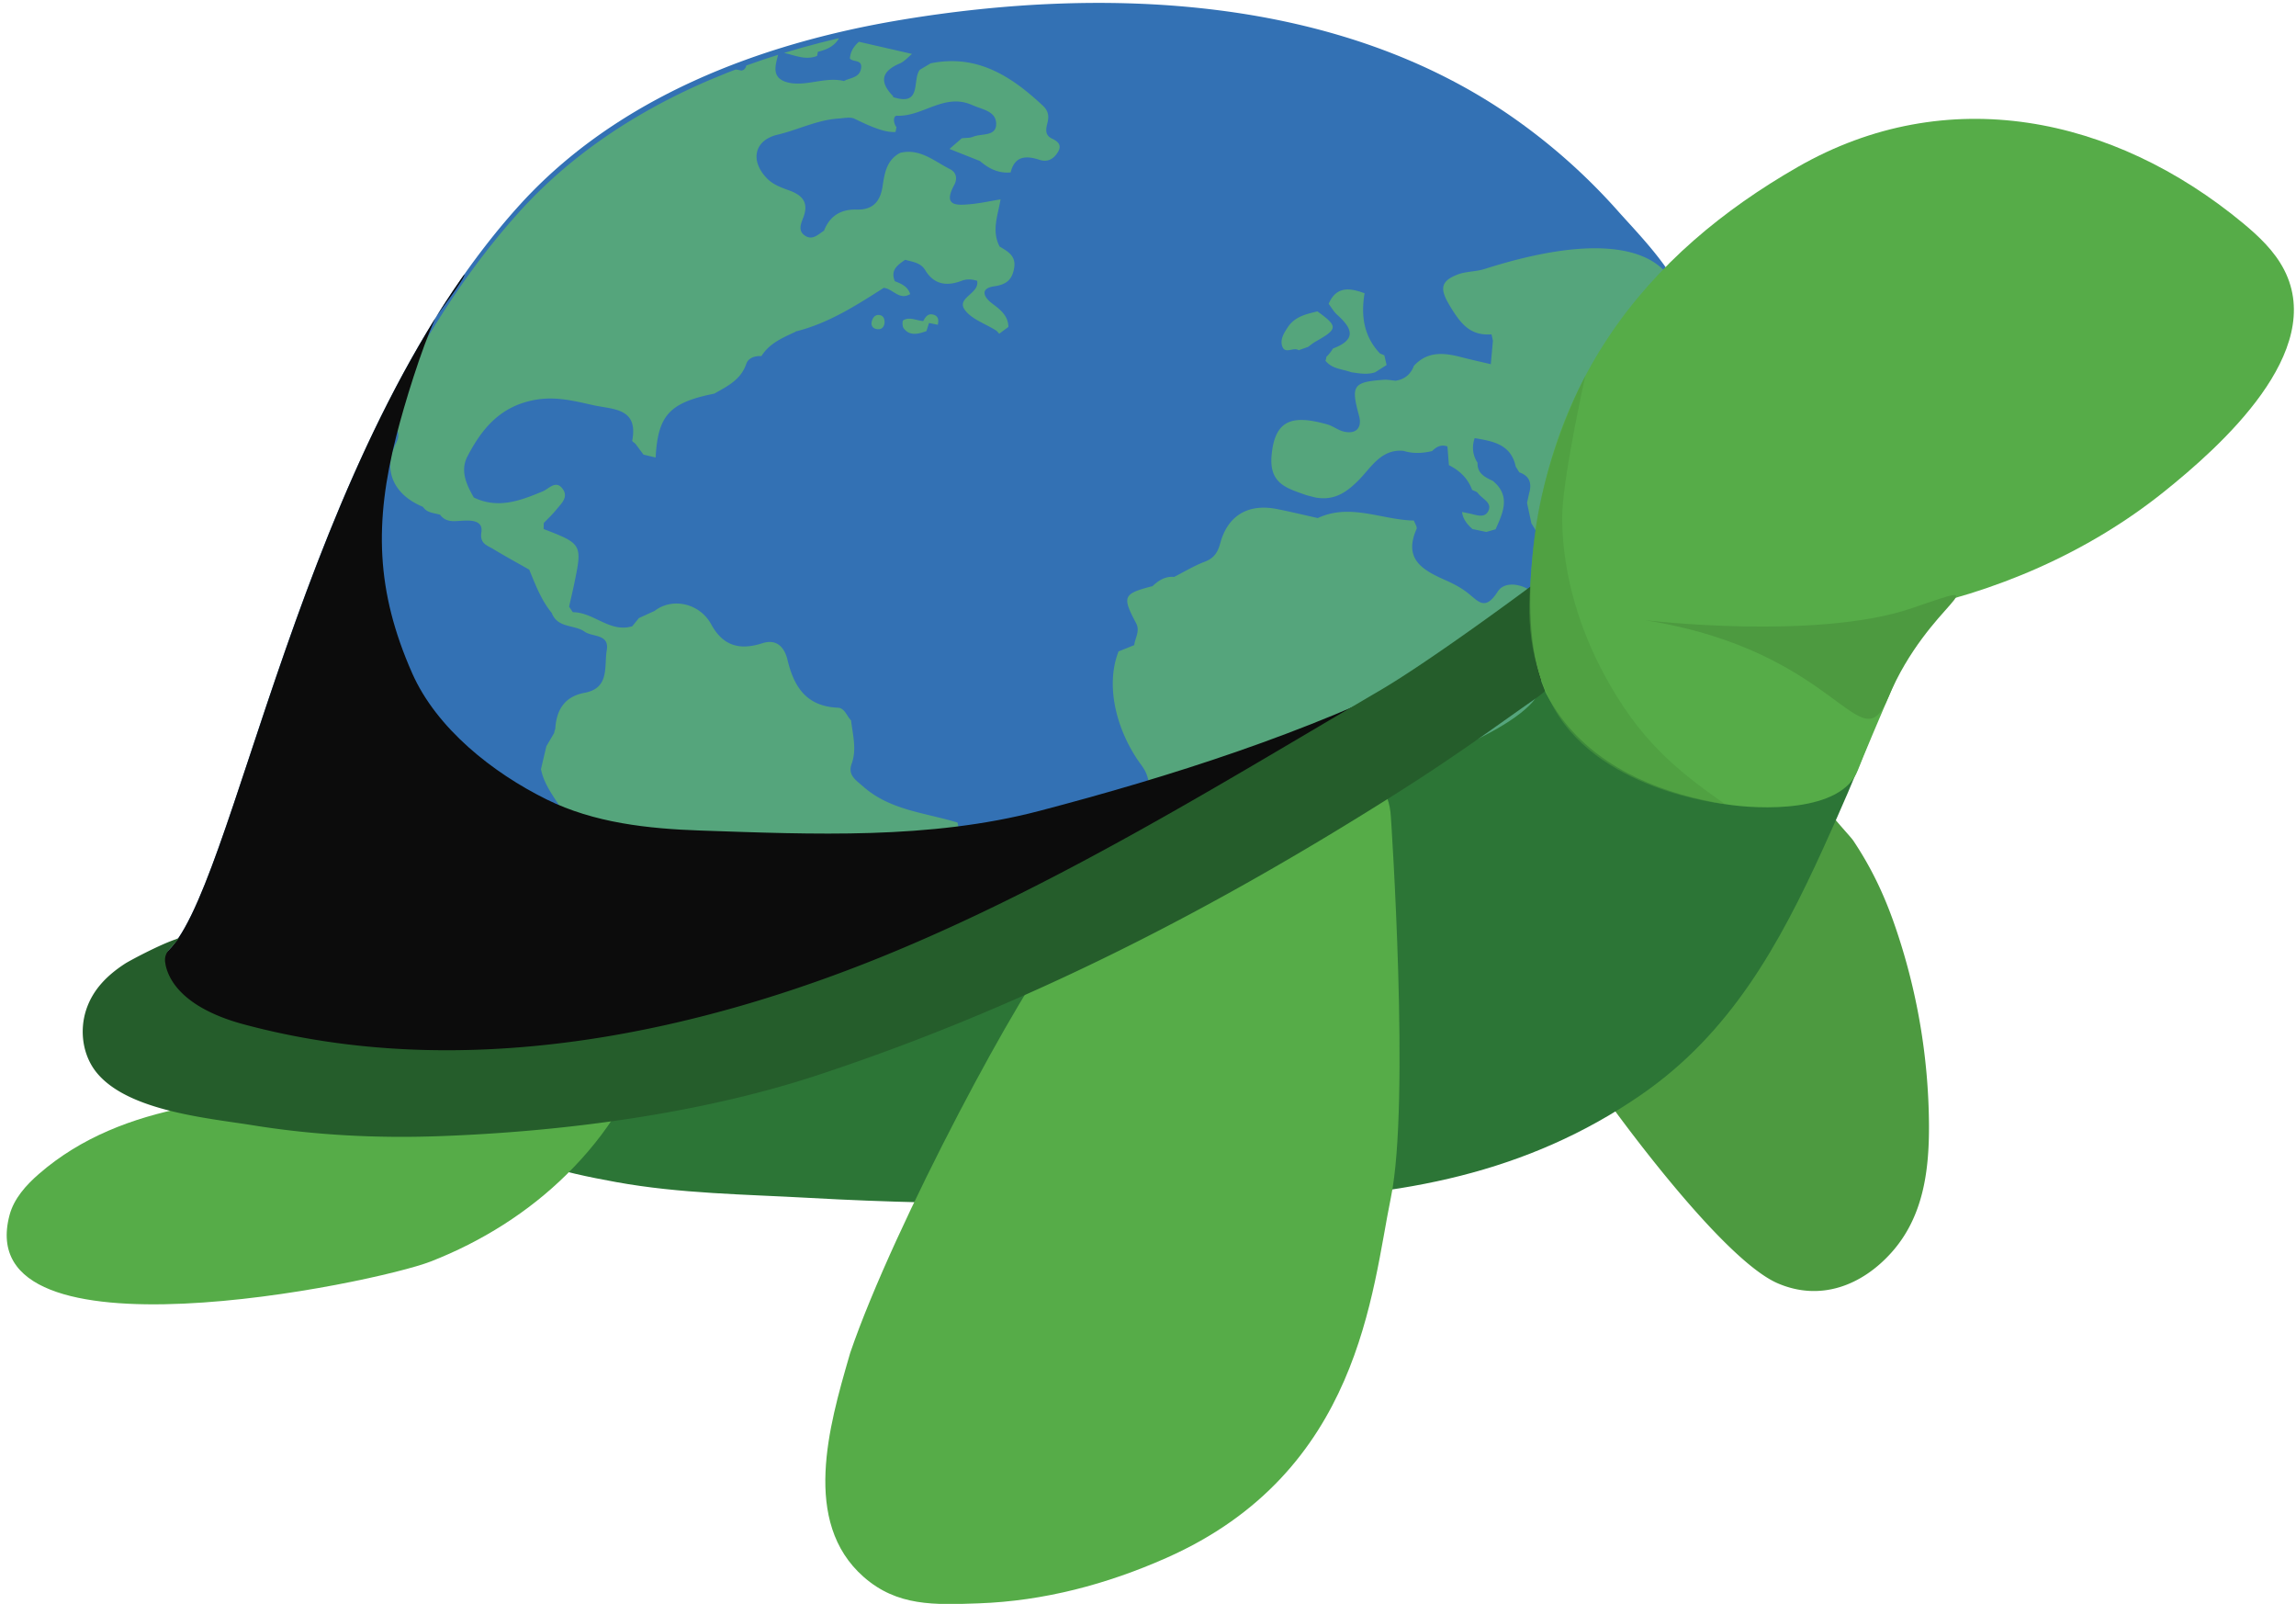 <svg xmlns="http://www.w3.org/2000/svg" style="isolation:isolate" viewBox="315 728 242 169" width="242" height="169">
  <defs>
    <clipPath id="a">
      <path d="M0 0h951v1122H0z"/>
    </clipPath>
  </defs>
  <g clip-path="url(#a)">
    <clipPath id="b">
      <path d="M-52-129h951V993H-52V-129z" fill="#FFF"/>
    </clipPath>
    <g clip-path="url(#b)">
      <path d="M507.359 812.672c-.071.612 2.609 3.352 2.98 3.906 1.886 2.825 3.236 5.654 4.354 8.876a65.456 65.456 0 0 1 3.622 21.031c.029 4.886-.598 9.746-3.958 13.497-3.116 3.479-7.486 5.167-11.966 3.247-6.136-2.631-18.118-19.475-18.118-19.475s21.333-16.178 23.086-31.082z" fill="#4D9A40"/>
      <path d="M516.517 792.08s-.105.446-.312 1.253c-2.109 8.226-5.511 16.306-9.018 24.013-4.646 10.207-9.785 19.506-19.189 25.995-12.138 8.376-25.421 10.728-39.856 11.112-15.914.423-31.854.667-47.757-.227-6.817-.382-13.695-.445-20.432-1.669-2.886-.525-5.785-1.111-8.553-2.097-1.657-.59-7.016-2.461-7.439-4.51-.246-1.194 2.215-3.226 2.999-4.124l13.263-15.166 28.387-32.461c.261-.299 1.429-2.088 1.853-2.119l57.279-4.167 43.251-1.251 5.524 5.418z" fill="#2C7536"/>
      <path d="M475.924 784.812c-.566-.077-.343 8.396-.25 9.037.534 3.727 1.926 7.36 4.301 10.308 4.11 5.101 10.542 7.562 16.842 8.575 3.616.583 12.273.922 13.996-3.566.986-2.573 7.506-17.676 7.506-17.676l-42.395-6.678z" fill="#56AC48"/>
      <path d="M476.857 785.135a49.986 49.986 0 0 1 2.129-9.097 50.758 50.758 0 0 1 6.961-13.58c1.494-2.069.572-2.256 2.445-3.99 1.022-.945 3.43 1.673 4.281 2.118-.587-3.526-4.841-7.759-7.162-10.374a63.31 63.31 0 0 0-10.71-9.592c-18.436-13.084-43.208-14.131-64.878-10.516-14.779 2.465-29.812 8.12-40.102 19.438-23.354 25.69-30.1 73.059-37.406 78.904-7.306 5.844-9.271 10.46-4.383 13.16 8.695 4.8 39.176 4.257 48.803 3.351 10.478-.986 32.356-6.283 49.972-21.771 8.475-7.014 15.78-12.859 25.717-13.152 9.935-.292 23.231-6.15 24.693-9.789 1.31-3.257-.925-7.862-.725-11.345.072-1.259.194-2.516.365-3.765z" fill="#3371B4"/>
    </g>
    <clipPath id="c">
      <path d="M369.821 750.225c-23.353 25.69-30.1 73.058-37.406 78.903-7.306 5.845-9.271 10.462-4.383 13.161 8.695 4.8 39.176 4.257 48.803 3.351 10.478-.986 32.356-6.284 49.972-21.772 8.476-7.013 15.781-12.858 25.718-13.15 9.934-.293 23.23-6.151 24.693-9.79 1.309-3.258-.926-7.862-.725-11.345.072-1.259.193-2.517.364-3.765a49.905 49.905 0 0 1 2.13-9.097 50.74 50.74 0 0 1 6.96-13.58c1.494-2.069 5.468-6.75 7.341-8.485 1.2-1.112 1.013-.12-.102-2.133-3.842-6.929-26.961-16.993-36.164-19.86-5.974-1.859-16.163-3.452-27.82-3.453-20.105-.001-44.582 4.736-59.381 21.015z" fill="#FFF"/>
    </clipPath>
    <g clip-path="url(#c)" fill="#55A57C">
      <path d="M483.877 794.602c-2.589-.56-5.134-1.148-6.903-3.725-.8-1.165-3.24-1.902-4.107-.551-1.333 2.078-2.01 1.07-3.148.166-.696-.552-1.515-.982-2.333-1.344-2.374-1.051-4.501-2.185-3.083-5.404.095-.215-.178-.592-.28-.894-3.377-.067-6.709-1.858-10.129-.262-1.437-.319-2.868-.669-4.311-.953-3.027-.595-5.178.681-5.966 3.596-.255.941-.638 1.579-1.613 1.947-1.129.427-2.178 1.068-3.261 1.615l.005-.004h-.001.001-.001c-.939-.083-1.647.374-2.286.989l-.012-.012-.001.001c-3.064.794-3.201 1.076-1.707 3.89.45.848-.109 1.548-.191 2.316l-1.654.661h-.001c-1.483 3.813-.08 8.616 2.382 11.954.96 1.302.54 1.612 1.272 3.081a7.974 7.974 0 0 0 3.286.828c3.534.144 7.065.35 10.598.532l1.178 1.183.001.001c1.189 1.822 3.295 1.891 5.044 2.643-2.542 4.645-1.577 9.227.406 13.706 1.162 2.627-.311 4.237-1.903 5.805-1.364 1.342-1.894 2.831-1.463 4.678 1.354 1.179 1.468 2.58 1.016 4.257-.42 1.553-1.308 3.227-.367 4.797 1.229 2.056 1.35 4.158.772 6.353-.177.673-.129 1.14.097 1.461 13.088-10.139 22.892-24.688 26.893-42.081a74.317 74.317 0 0 0 1.77-21.23zM457.431 767.225c.841.118 1.682.284 2.522-.003v-.001l1.194-.759.001-.001-.237-1.019a95.616 95.616 0 0 0-.47-.205c-1.71-1.813-2.005-3.987-1.615-6.334v-.001c-1.541-.573-2.973-.781-3.786 1.115.299.39.546.836.905 1.158 1.506 1.351 2.126 2.549-.355 3.511a.602.602 0 0 0-.115.061 3.026 3.026 0 0 1-.174.272 4.024 4.024 0 0 1-.502.581 1.339 1.339 0 0 1-.095.403c.694.891 1.791.876 2.727 1.222z"/>
      <path d="M450.736 762.477c-.423.636-.841 1.307-.58 2.029.306.849 1.194.02 1.724.399h-.001l.99-.352.003-.001c.263-.188.511-.402.792-.559 2.36-1.327 2.379-1.604.193-3.182-1.181.29-2.368.529-3.121 1.666zM471.484 756.341c-.929.296-1.966.242-2.862.589-1.974.763-1.793 1.688-.715 3.449 1.088 1.776 2.088 3.013 4.28 2.852.039-.003.111.44.168.675l-.224 2.469c-1.035-.245-2.074-.473-3.103-.739-1.815-.47-3.568-.661-5.004.917-.34.895-.979 1.423-1.931 1.564v-.001c-.406-.035-.816-.126-1.218-.098-3.282.225-3.501.617-2.63 3.794.317 1.154-.208 1.969-1.569 1.672-.624-.137-1.171-.594-1.793-.768-3.619-1.016-5.502-.55-5.855 3.242-.287 3.075 1.682 3.497 3.676 4.224l.969.245c1.94.332 3.217-.493 4.595-1.9 1.249-1.277 2.334-3.251 4.668-3.019 1 .313 2.003.257 3.007.021.451-.452.956-.727 1.616-.486l.001.001.156 1.986h.001v-.015c1.133.569 1.996 1.39 2.443 2.602.213.114.494.176.62.352.437.608 1.577.996 1.058 1.93-.417.754-1.318.326-2.022.194-.24-.045-.478-.096-.717-.145.095.766.552 1.309 1.098 1.798l1.458.305.981-.28c.716-1.62 1.503-3.243.095-4.745-.115-.111-.237-.226-.367-.349l.001.005c-.82-.393-1.662-.767-1.631-1.893l.01-.011c-.531-.82-.624-1.692-.316-2.613h.001c1.91.324 3.83.634 4.327 2.998l.378.607c1.136.394 1.337 1.211 1.022 2.261-.068.32-.138.639-.207.957l.459 2.151.752 1.228c.642.548 1.186.826 1.633-.257a7.894 7.894 0 0 1 1.235-2.066c.419-.497 1.149-.732 1.769-.499.725.273.287.964.289 1.488.001.802.015 1.604.025 2.406v.001c.659 1.298 1.689 1.929 2.896 2.243-1.76-11.454-5.538-20.535 5.172-24.437 3.133-1.14 4.035-14.14-18.695-6.905zM401.876 839.258c-.263-3.98.82-4.757 4.713-3.996 2.466.482 4.693-.914 5.495-3.293 1.195-3.543 1.899-7.391 5.679-9.415.528-.283.866-.979 1.208-1.535.434-.708.492-1.381-.408-1.85-1.805-.939-2.265-2.685-2.636-4.476l-.003-.017v-.001c-3.4-1.046-7.099-1.282-9.949-3.803-.75-.663-1.648-1.187-1.213-2.381.562-1.546.114-3.057-.059-4.582-.006-.005-.01-.011-.015-.017-.448-.459-.661-1.287-1.369-1.319-3.288-.145-4.622-2.13-5.323-5.069-.24-1.003-.928-2.277-2.646-1.725-2.234.717-4.08.408-5.379-1.976-1.253-2.3-4.162-2.847-5.974-1.432l-.001-.001-1.655.757-.706.866c-2.369.703-4.054-1.487-6.258-1.483l-.395-.586c.18-.796.37-1.59.536-2.389.87-4.179.84-4.229-3.22-5.789l.015-.634c.449-.473.93-.918 1.337-1.424.499-.619 1.278-1.279.678-2.141-.718-1.031-1.464-.047-2.121.227-2.365.985-4.713 1.881-7.267.649l.001.002c-.782-1.363-1.461-2.823-.669-4.341 1.51-2.895 3.42-5.235 7.003-5.927 2.247-.433 4.215.086 6.272.543 2.046.456 4.752.257 4.09 3.729-.017.086.218.221.336.333l.848 1.141.001.001 1.281.306c.24-4.459 1.456-5.783 6.188-6.733 1.362-.78 2.793-1.447 3.362-3.131.214-.631.902-.863 1.601-.823v-.001.001l-.006.011c.835-1.356 2.224-1.93 3.572-2.562.054-.049.104-.077.145-.068 3.389-.864 6.284-2.72 9.182-4.572.958.092 1.641 1.357 2.787.655-.25-.792-.919-1.084-1.611-1.351-.511-1.168.285-1.712 1.078-2.257.787.209 1.644.302 2.118 1.09.929 1.547 2.289 1.702 3.808 1.13.538-.203 1.016-.189 1.517-.049.048.014.095.021.144.037.075.346-.034.631-.219.884-.551.751-1.793 1.228-1.063 2.205.733.978 2.155 1.44 3.266 2.142.134.086.231.231.345.348l.966-.714h.001c-.026-1.214-.863-1.828-1.728-2.483-.895-.676-1.287-1.586.246-1.802 1.298-.181 1.893-.719 2.091-1.95.203-1.273-.686-1.724-1.534-2.237-.879-1.675-.168-3.319.097-4.971-1.05.173-2.093.406-3.149.504-1.433.132-2.964.255-1.744-2 .357-.661.265-1.337-.447-1.695-1.649-.831-3.135-2.2-5.219-1.717-1.445.734-1.668 2.153-1.872 3.519-.244 1.633-1.043 2.514-2.744 2.465-1.652-.047-2.821.662-3.432 2.226l-.023.014c-.604.386-1.187 1.024-1.969.516-.845-.55-.378-1.391-.155-2.017.57-1.594-.256-2.299-1.555-2.769-.855-.31-1.695-.607-2.349-1.297-1.769-1.864-1.285-3.987 1.152-4.563 2.163-.51 4.181-1.562 6.435-1.703.568-.036 1.235-.199 1.694.028 1.963.967 3.328 1.47 4.31 1.384l.098-.503c-.353-.445-.372-1.226.075-1.206 2.704.114 4.975-2.436 7.904-1.124 1.061.475 2.465.629 2.527 1.905.07 1.451-1.533 1.061-2.421 1.431-.36.151-.798.115-1.2.164v-.001l-1.292 1.123.001.006 3.208 1.271c.076.077.152.137.227.187.865.702 1.838 1.114 3.001 1.015h.001c.438-1.765 1.63-1.788 3.045-1.33.817.264 1.427-.037 1.887-.733.519-.785.109-1.183-.579-1.508-.8-.378-.618-1.06-.46-1.698.171-.693.065-1.241-.492-1.762-3.333-3.12-6.947-5.457-11.827-4.467l-1.147.682v.001c-.812 1.047.241 3.815-2.686 2.914l-.119-.024.001-.098c-1.372-1.408-1.392-2.574.692-3.457.485-.207.865-.663 1.293-1.005-1.865-.428-3.73-.857-5.596-1.284-.537.467-.897 1.031-.954 1.759.326.413 1.284.083 1.188.972-.116 1.073-1.13 1.037-1.816 1.405-1.887-.459-3.72.496-5.601.217-2.222-.392-1.616-1.873-1.258-3.259l.001-.001c1.346.122 2.62.965 4.033.397.024-.152.055-.301.089-.45l.034.008c.946-.231 1.783-.624 2.255-1.547-1.413-1.242-2.226.1-3.2.745v.001a1999.41 1999.41 0 0 0-3.323-.792v-.001c-.636-2.135-1.642-3.882-4.2-3.998l-2.54-.008-.583.34c-.439.746-1.422.665-2.011 1.211.669 1.193 2.084.805 2.879 1.575l-.706 2.072-.001.001c.083-.013.169-.046.245-.029 1.294.274 2.895-.111 3.565 1.535.169.414-.175.958-.591.858-1.562-.371-3.617.068-4.119-2.256l-3.112-1.369-.001-.001c-.703-1.431-2.264-1.316-3.5-1.786-13.218 5.239-24.802 14.205-33.176 25.915-.003 1.007-.545 1.968-.618 2.969l2.528 2.129c-.357 1.589-.766 3.167-1.06 4.767-.545 2.963 1.388 6.749 3.775 7.511.748-1.505.173-2.925-.415-4.264-.723-1.647-.946-3.274-.516-5.021.146-.589-.178-1.472.898-1.34.892.11.865.843.805 1.524-.208 2.34.143 4.561 1.415 6.585l.226 1.527.021.026c.522.684 1.122 1.262.578 2.321-1.456 2.834-.32 5.458 2.813 6.755l.001.002c.43.652 1.167.635 1.807.83l.001.001c.649.866 1.506.668 2.428.624.804-.038 2.119-.054 1.922 1.221-.185 1.211.602 1.374 1.24 1.761 1.249.759 2.535 1.457 3.805 2.18.657 1.592 1.26 3.212 2.375 4.566.616 1.626 2.387 1.204 3.466 1.97.826.587 2.626.213 2.329 1.962-.29 1.707.337 3.982-2.343 4.479-2.109.391-2.968 1.809-3.084 3.819-.062.13-.1.268-.113.413h-.001l-.824 1.397-.569 2.415c.409 2.068 1.963 3.542 2.807 5.389.477 1.042 1.074 2.014.906 3.236-.046.345-.023.662.07.945.141.234.287.464.439.692.154.146.337.273.557.376 1.867.874 2.884 2.567 4.061 4.111 1.04.771.597 1.766.386 2.704-.792 3.526-1.604 7.046-2.409 10.569.787.542 1.422 1.049.791 2.196-1.34 2.432-2.061 4.787-.459 7.605.805 1.414-.098 3.336-1.124 4.801l-.001.002c-.055.662-.468 1.329.027 1.983-.063 1.037.187 1.98.831 2.805v.001c.076.342.15.683.224 1.024.08 1.971 1.12 3.439 2.489 4.733v.001c-.03.133-.054.267-.071.401l.001.001v-.001c.903.643 1.124 2.114 2.56 2.111l.003.003c.908.965 2.199.806 3.323 1.135 1.077-1.037.497-1.81-.403-2.533-1.011-1.535-1.557-3.051-.178-4.718.802-.97.513-1.712-.63-2.344-1.564-.866-1.704-1.914-.036-2.929.581-.355 1.089-.809.656-1.61-.305-.565-1.582-.764-.803-1.718.731-.895 1.683-.17 2.54-.09l.001-.001-.038-.011v-.001l.15-.393c4.831.61 7.154-3.116 10.068-5.82l.002-.001c1.802-.94 3.286-1.898 3.119-4.442z"/>
      <path d="M406.868 761.937c-.067.349.104.645.471.726.458.101.788-.062.886-.56.051-.446-.075-.857-.547-.914-.468-.056-.729.327-.81.748zM412.304 761.829h-.002c-.705-.044-1.41-.489-2.098-.083-.121.072-.109.645.037.841.582.776 1.378.659 2.178.38l.206-.071.021-.007h.001l.271-.855.927.186c.105-.488.084-.935-.504-1.078-.564-.134-.81.278-1.037.687z"/>
    </g>
    <clipPath id="d">
      <path d="M369.821 749.542c-23.353 25.69-30.1 73.058-37.406 78.903-7.306 5.845-9.271 10.462-4.383 13.161 8.695 4.8 39.176 4.257 48.803 3.351 10.478-.986 32.356-6.284 49.972-21.772 8.476-7.013 15.781-12.858 25.718-13.15 9.934-.293 23.23-6.151 24.693-9.79 1.309-3.258-.926-7.862-.725-11.345.072-1.259.193-2.517.364-3.765a49.905 49.905 0 0 1 2.13-9.097 50.74 50.74 0 0 1 6.96-13.58c1.494-2.069 5.468-6.75 7.341-8.485 1.2-1.112 1.013-.12-.102-2.133-3.842-6.929-20.15-15.991-29.353-18.855-6.294-1.961-18.287-3.774-31.977-3.775-21.711 0-47.697 4.56-62.035 20.332z" fill="#FFF"/>
    </clipPath>
    <g clip-path="url(#d)">
      <path d="M363.944 756.913c.176.314-2.911 4.277-3.076 4.646-1.488 3.334-3.207 8.871-4.105 12.409-2.302 9.079-2.161 16.275 1.682 24.971 2.57 5.818 8.487 10.495 14.191 13.308 4.982 2.458 10.66 3.077 16.211 3.267 11.85.403 24.133.962 35.684-2.064 13.836-3.625 28.121-8.189 40.935-14.597 4.111-2.047 10.295-5.057 12.943-8.976-1.129 1.671 2.575-2.829 2.931-.861l3.067 16.896 3.985 21.956-124.448 43.835s-65.115-28.654-65.115-30.4c0-1.745 58.7-95.871 58.7-95.871l6.415 11.481z" fill="#0C0C0C"/>
    </g>
    <clipPath id="e">
      <path d="M-52-129h951V993H-52V-129z" fill="#FFF"/>
    </clipPath>
    <g clip-path="url(#e)">
      <path d="M476.216 793.092c-.017-24.401 12.755-38.595 28.236-47.48 15.772-9.053 33.32-5.371 46.925 5.872 1.708 1.411 3.359 2.974 4.373 4.944 4.459 8.652-6.671 18.581-12.668 23.391-8.052 6.455-17.854 10.67-27.962 12.607-11.03 2.113-25.093 9.741-36.237 9.375-1.431-.047-2.665-6.332-2.667-8.709zM393.315 841.303l-41.425 1.781c-11.204.483-23.892.873-32.795 8.619-1.357 1.181-2.624 2.59-3.088 4.329-4.277 16.044 38.46 7.211 44.413 4.884 5.325-2.082 10.278-5.175 14.345-9.206 2.09-2.07 3.97-4.38 5.498-6.896.139-.229 1.401-3.01 1.581-3.018l11.471-.493zM461.604 814.133s2.045 30.101 0 40.036c-2.045 9.936-3.215 28.932-23.67 37.99-6.27 2.778-12.908 4.541-19.78 4.785-4.661.164-8.58.334-12.128-2.788-6.566-5.774-3.629-15.949-1.543-23.16l.135-.462c4.586-13.443 18.383-39.185 22.21-43.251 9.352-9.935 34.135-25.725 34.776-13.15z" fill="#56AC48"/>
      <path d="M488.393 793.352s18.144 2.156 28.124-1.271c9.817-3.373 1.746-.693-2.492 9.414-3.008 7.172-4.981-4.862-25.632-8.143z" fill="#4D9A40"/>
    </g>
    <clipPath id="f">
      <path d="M321.819 812.672l-8.573 39.355 34.679 15 132.691-34.872s5.148-21.157-1.1-28.574c-5.638-6.69-2.187-22.384-2.187-22.384l2.102-1.451-157.612 32.926z" fill="#FFF"/>
    </clipPath>
    <g clip-path="url(#f)">
      <path d="M333.043 827.825c-.198.212-.396.43-.515.685a1.448 1.448 0 0 0-.133.533c-.006.096-.003.194.005.291.009.096.044.2.044.296.414 2.034 2.067 3.55 3.797 4.54 1.387.793 2.906 1.349 4.445 1.762 22.838 6.141 47.399 1.25 69.198-7.92 11.539-4.855 22.541-10.873 33.36-17.143 5.489-3.182 11.852-6.977 17.322-10.188 4.805-2.821 14.514-9.874 18.962-13.295 3.799-2.922.355 4.82.937 6.615.558 1.72.379 4.871-3.908 7.812-2.507 1.721-7.517 5.431-13.697 9.361-19.64 12.488-39.626 22.847-61.732 30.129-12.367 4.074-26.833 5.946-39.869 6.415-6.532.235-13.092-.102-19.549-1.139-4.797-.772-13.208-1.494-16.521-5.556-1.477-1.811-1.832-4.41-1.101-6.63.709-2.156 2.261-3.67 4.12-4.873.382-.247 3.548-1.955 5.324-2.548.03-.009.253-.114.28-.099.059.032-.424.568-.466.618-.094.112-.199.223-.303.334z" fill="#255D2B"/>
    </g>
    <clipPath id="g">
      <path d="M-52-129h951V993H-52V-129z" fill="#FFF"/>
    </clipPath>
    <g clip-path="url(#g)">
      <path d="M482.096 767.612s-2.493 11.136-2.446 15.109c.073 6.206 2.036 11.87 4.36 16.218 3.749 7.011 7.621 10.152 12.807 13.793 0 0-13.879-1.376-18.448-10.919-2.956-6.173-2.136-11.113-1.848-15.151.718-10.082 5.575-19.05 5.575-19.05z" fill="#4D9A40" opacity=".59"/>
    </g>
  </g>
</svg>
